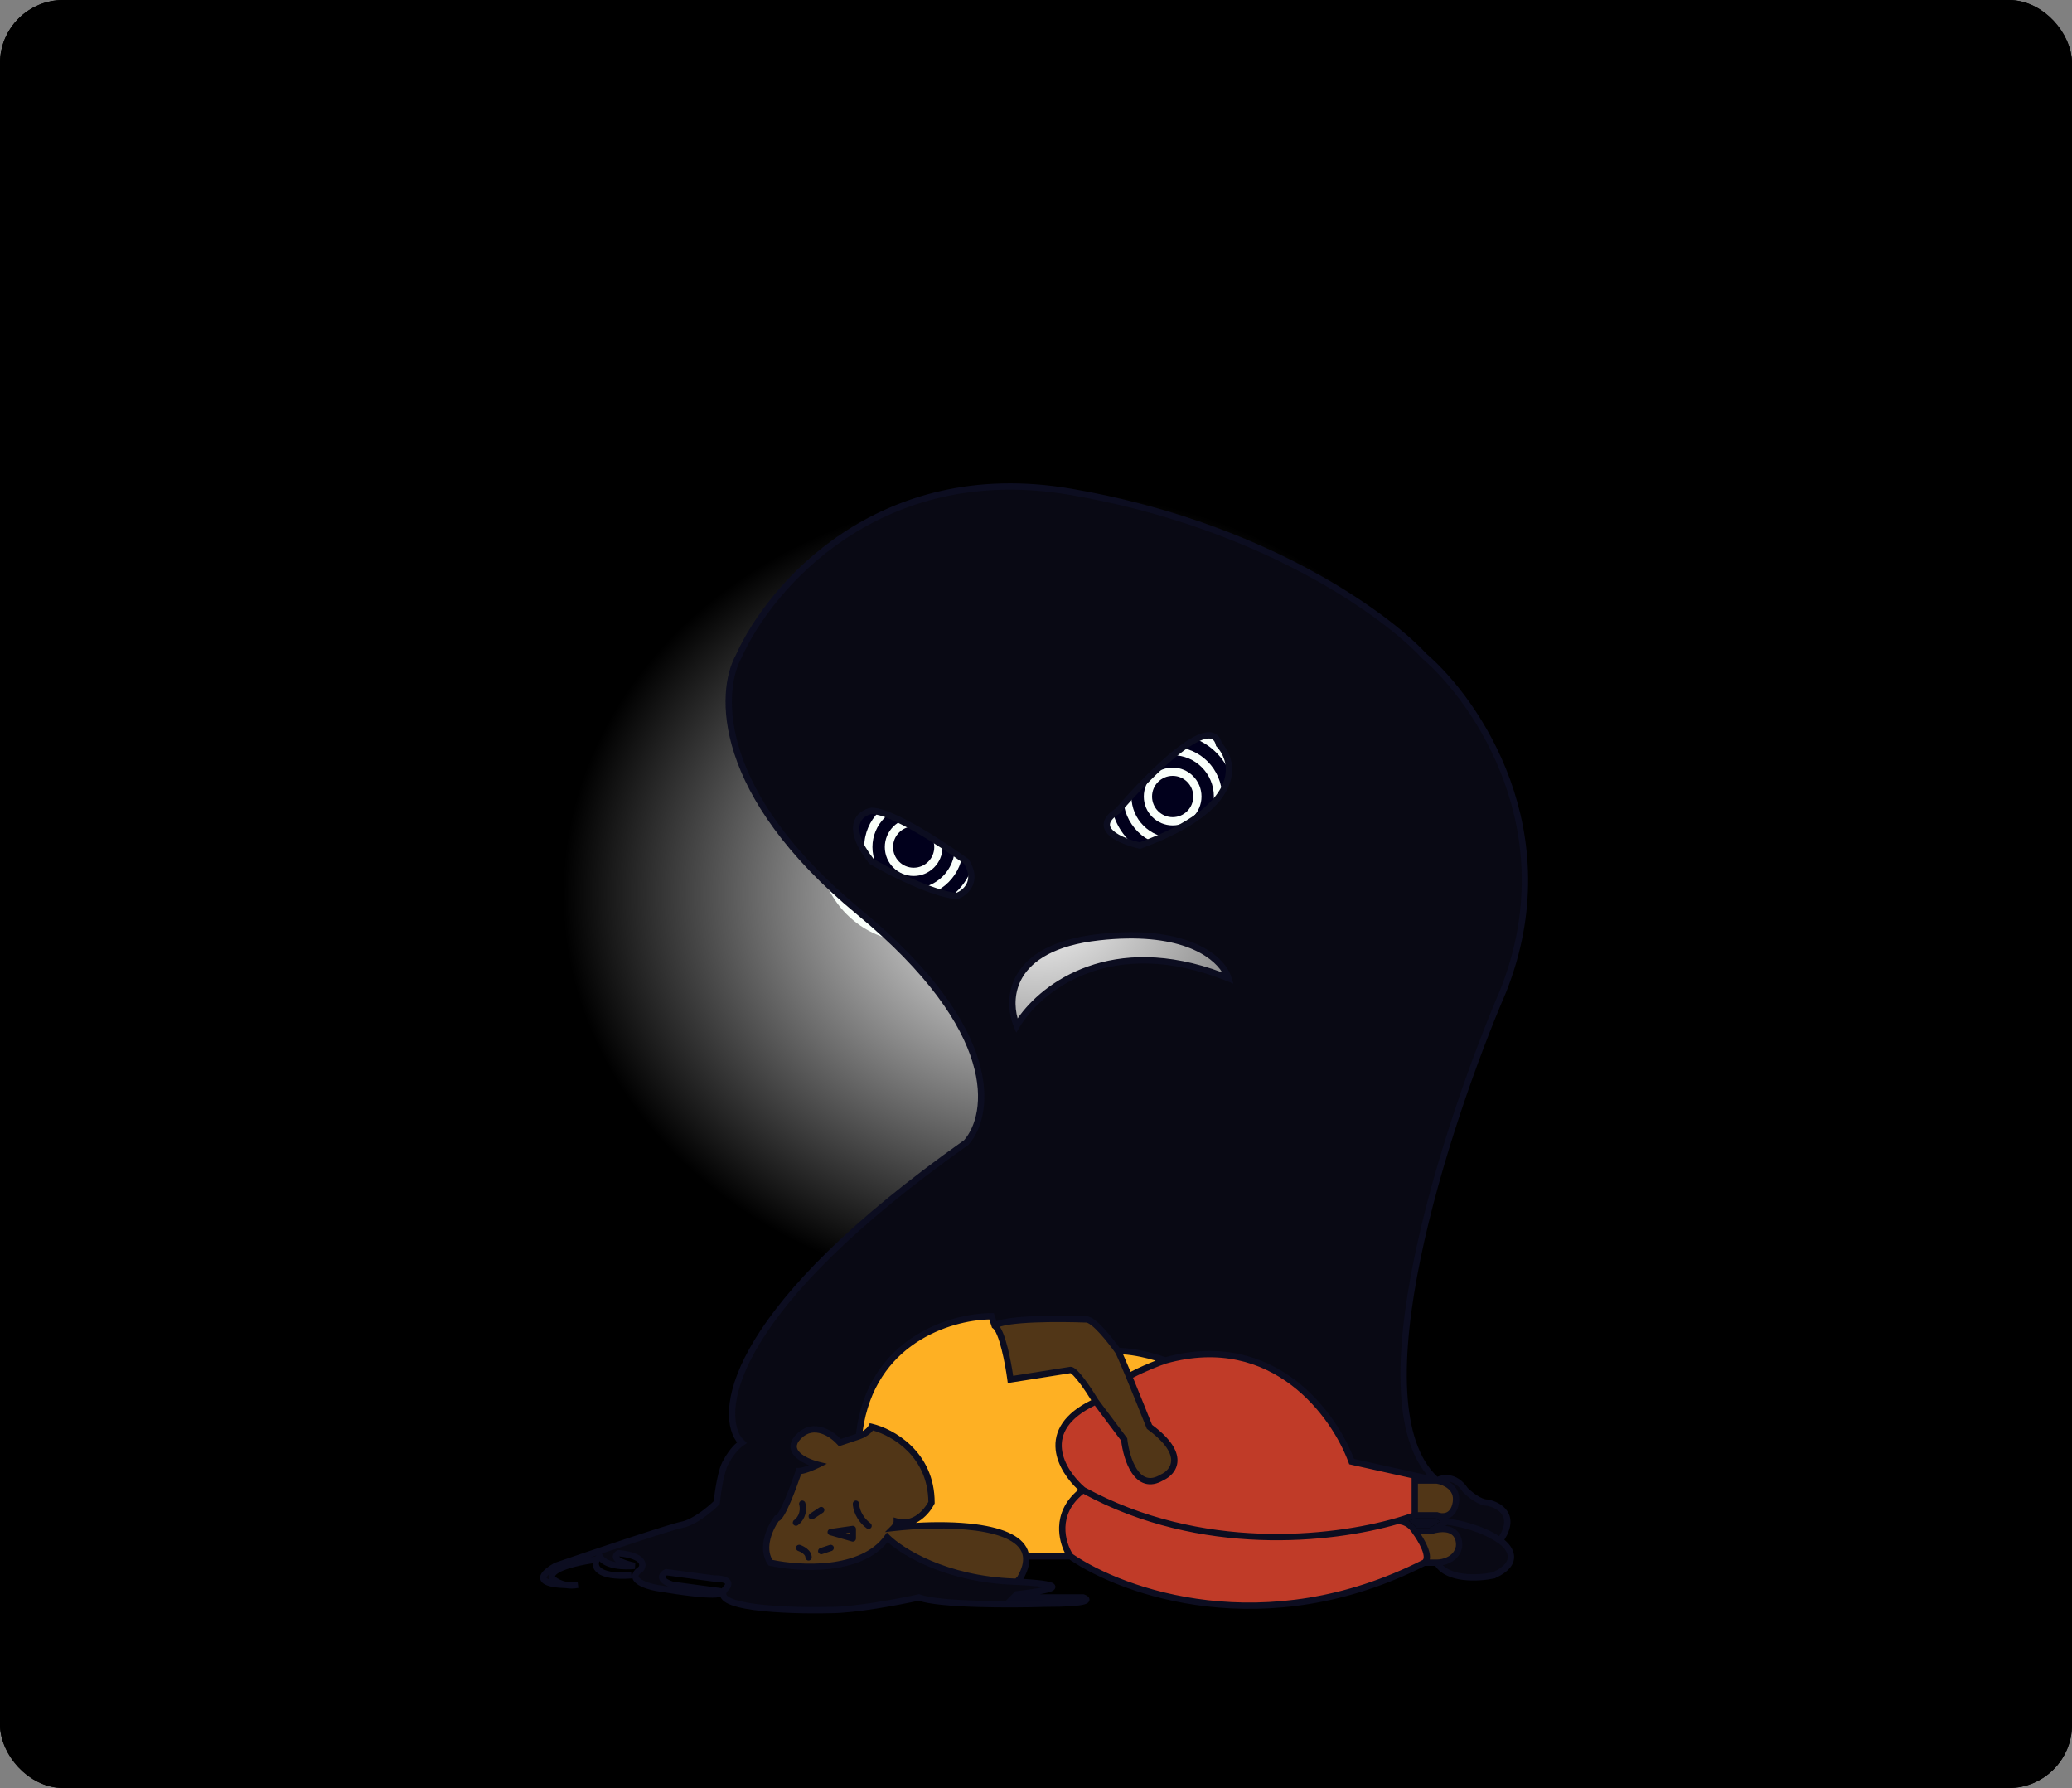 <svg width="328" height="283" viewBox="0 0 328 283" fill="none" xmlns="http://www.w3.org/2000/svg">
<rect x="0" y="0" width="328" height="283" fill="#808080" stroke="none"/>
<g clip-path="url(#clip0_708_505)">
<rect width="328" height="283" rx="10" fill="url(#paint0_radial_708_505)"/>
<path d="M200.64 126.07C200.64 134.374 193.922 141.106 185.634 141.106C177.346 141.106 170.628 134.374 170.628 126.07C170.628 117.767 177.346 111.035 185.634 111.035C193.922 111.035 200.64 117.767 200.64 126.07Z" fill="#F9FFFA"/>
<path d="M199.335 126.071C199.335 133.652 193.201 139.799 185.634 139.799C178.067 139.799 171.933 133.652 171.933 126.071C171.933 118.489 178.067 112.343 185.634 112.343C193.201 112.343 199.335 118.489 199.335 126.071Z" fill="#01001C"/>
<path d="M197.378 126.07C197.378 132.569 192.12 137.837 185.634 137.837C179.148 137.837 173.89 132.569 173.89 126.07C173.89 119.572 179.148 114.304 185.634 114.304C192.12 114.304 197.378 119.572 197.378 126.07Z" fill="#F9FFFA"/>
<path d="M195.421 126.071C195.421 131.486 191.039 135.876 185.634 135.876C180.229 135.876 175.848 131.486 175.848 126.071C175.848 120.655 180.229 116.265 185.634 116.265C191.039 116.265 195.421 120.655 195.421 126.071Z" fill="#01001C"/>
<path d="M193.463 126.071C193.463 130.403 189.958 133.915 185.634 133.915C181.31 133.915 177.805 130.403 177.805 126.071C177.805 121.738 181.31 118.226 185.634 118.226C189.958 118.226 193.463 121.738 193.463 126.071Z" fill="#F9FFFA"/>
<path d="M192.159 126.071C192.159 129.681 189.238 132.608 185.634 132.608C182.031 132.608 179.11 129.681 179.11 126.071C179.11 122.46 182.031 119.534 185.634 119.534C189.238 119.534 192.159 122.46 192.159 126.071Z" fill="#01001C"/>
<path d="M190.201 126.071C190.201 128.598 188.157 130.647 185.634 130.647C183.112 130.647 181.067 128.598 181.067 126.071C181.067 123.543 183.112 121.495 185.634 121.495C188.157 121.495 190.201 123.543 190.201 126.071Z" fill="#F9FFFA"/>
<path d="M188.896 126.071C188.896 127.876 187.436 129.339 185.634 129.339C183.833 129.339 182.372 127.876 182.372 126.071C182.372 124.266 183.833 122.802 185.634 122.802C187.436 122.802 188.896 124.266 188.896 126.071Z" fill="#01001C"/>
<path d="M159.64 134.07C159.64 142.374 152.922 149.106 144.634 149.106C136.346 149.106 129.628 142.374 129.628 134.07C129.628 125.767 136.346 119.035 144.634 119.035C152.922 119.035 159.64 125.767 159.64 134.07Z" fill="#F9FFFA"/>
<path d="M158.335 134.071C158.335 141.652 152.201 147.799 144.634 147.799C137.067 147.799 130.933 141.652 130.933 134.071C130.933 126.489 137.067 120.343 144.634 120.343C152.201 120.343 158.335 126.489 158.335 134.071Z" fill="#01001C"/>
<path d="M156.378 134.07C156.378 140.569 151.12 145.837 144.634 145.837C138.148 145.837 132.89 140.569 132.89 134.07C132.89 127.572 138.148 122.304 144.634 122.304C151.12 122.304 156.378 127.572 156.378 134.07Z" fill="#F9FFFA"/>
<path d="M154.421 134.071C154.421 139.486 150.039 143.876 144.634 143.876C139.229 143.876 134.848 139.486 134.848 134.071C134.848 128.655 139.229 124.265 144.634 124.265C150.039 124.265 154.421 128.655 154.421 134.071Z" fill="#01001C"/>
<path d="M152.463 134.071C152.463 138.403 148.958 141.915 144.634 141.915C140.31 141.915 136.805 138.403 136.805 134.071C136.805 129.738 140.31 126.226 144.634 126.226C148.958 126.226 152.463 129.738 152.463 134.071Z" fill="#F9FFFA"/>
<path d="M151.159 134.071C151.159 137.681 148.238 140.608 144.634 140.608C141.031 140.608 138.11 137.681 138.11 134.071C138.11 130.46 141.031 127.534 144.634 127.534C148.238 127.534 151.159 130.46 151.159 134.071Z" fill="#01001C"/>
<path d="M149.201 134.071C149.201 136.598 147.157 138.647 144.634 138.647C142.112 138.647 140.067 136.598 140.067 134.071C140.067 131.543 142.112 129.495 144.634 129.495C147.157 129.495 149.201 131.543 149.201 134.071Z" fill="#F9FFFA"/>
<path d="M147.896 134.071C147.896 135.876 146.436 137.339 144.634 137.339C142.833 137.339 141.372 135.876 141.372 134.071C141.372 132.266 142.833 130.802 144.634 130.802C146.436 130.802 147.896 132.266 147.896 134.071Z" fill="#01001C"/>
<path fill-rule="evenodd" clip-rule="evenodd" d="M152.96 180.835C116.16 206.835 113.627 223.001 116.96 227.835L117.46 228.334C116.26 229.134 115.294 230.668 114.96 231.334C114.16 232.534 113.627 236.168 113.46 237.834C112.46 238.834 109.96 240.934 107.96 241.334C105.96 241.734 93.794 245.834 87.96 247.834C84.023 250.131 86.769 250.791 89.631 250.862C88.564 250.674 87.792 250.166 87.46 249.834C86.66 248.234 91.794 247.168 94.46 246.834L94.96 246.334C95.76 247.934 98.96 248.001 100.46 247.834C96.86 247.034 97.293 246.168 97.96 245.834C101.96 246.234 101.96 247.668 101.46 248.334C99.06 249.934 102.127 251.001 103.96 251.334C113.56 252.934 114.627 252.334 113.96 251.834L106.46 250.834C104.06 250.034 104.794 249.168 105.46 248.834L112.96 249.834C115.76 249.834 115.46 250.834 114.96 251.334C111.76 254.534 124.627 255.001 131.46 254.834C135.46 254.834 142.46 253.501 145.46 252.834C148.66 254.034 160.127 254.001 165.46 253.834C172.66 253.834 172.46 253.168 171.46 252.834H160.46L160.96 252.334C170.98 251.178 165.406 250.548 160.96 250.355C160.792 250.347 160.625 250.341 160.46 250.334C149.66 249.934 142.627 245.501 140.46 243.334C136.46 248.934 126.46 248.334 121.96 247.334C120.36 244.934 121.96 241.668 122.96 240.334C123.76 240.334 125.627 235.334 126.46 232.834C127.26 232.834 128.794 232.168 129.46 231.834C127.46 231.334 124.06 229.734 126.46 227.334C128.86 224.934 131.794 227.001 132.96 228.334L135.96 227.334C137.56 212.134 150.627 208.334 156.96 208.334L157.46 209.834C159.06 208.634 167.794 208.668 171.96 208.834C173.16 208.834 175.794 212.168 176.96 213.834C179.76 213.834 183.127 214.834 184.46 215.334C201.66 210.534 211.294 224.001 213.96 231.334L227.46 234.334C214.26 222.734 228.96 177.834 237.96 156.834C247.96 131.634 233.794 111.001 225.46 103.835C219.46 97.335 199.86 83.035 169.46 77.835C139.06 72.635 121.794 93.001 116.96 103.835C113.794 109.501 113.16 125.535 135.96 144.335C158.76 163.135 156.794 176.501 152.96 180.835ZM176.96 128.334C172.56 131.134 177.46 133.168 180.46 133.834C196.86 127.834 195.627 120.668 192.96 117.834C191.76 112.634 181.794 122.668 176.96 128.334ZM137.96 128.334C141.16 128.334 149.294 133.668 152.96 136.334C154.96 139.534 152.794 141.334 151.46 141.834C147.46 141.434 140.794 138.001 137.96 136.334C133.56 130.734 136.127 128.668 137.96 128.334ZM194.46 154.834C175.66 147.234 164.294 156.668 160.96 162.334C159.294 158.334 159.56 149.934 173.96 148.334C188.36 146.734 193.627 152.001 194.46 154.834Z" fill="#090914"/>
<path d="M135.96 227.334L132.96 228.334C131.794 227.001 128.86 224.934 126.46 227.334C124.06 229.734 127.46 231.334 129.46 231.834C128.794 232.168 127.26 232.834 126.46 232.834C125.627 235.334 123.76 240.334 122.96 240.334C121.96 241.668 120.36 244.934 121.96 247.334C126.46 248.334 136.46 248.934 140.46 243.334C142.627 245.501 149.66 249.934 160.46 250.334C160.625 250.341 160.792 250.347 160.96 250.355L161.46 249.834C162.266 248.47 162.554 247.313 162.432 246.334C161.767 241.001 148.924 240.989 141.46 241.834C141.86 241.434 141.96 241.001 141.96 240.834C144.76 241.634 146.794 239.168 147.46 237.834C147.46 230.025 141.127 226.581 137.96 225.834C137.56 226.634 136.46 227.168 135.96 227.334Z" fill="#513617"/>
<path d="M227.46 234.334L213.96 231.334C211.294 224.001 201.66 210.534 184.46 215.334C183.467 215.668 180.927 216.634 178.72 217.834C179.803 220.448 181.128 223.743 181.96 225.834C187.96 230.234 185.794 233.001 183.96 233.834C179.96 236.234 178.294 230.834 177.96 227.834L173.46 221.834C163.86 226.234 168.127 233.001 171.46 235.834C189.998 246.012 210.765 243.748 221.155 240.749C222.199 240.448 223.139 240.139 223.96 239.834V234.334H227.46Z" fill="#C03B28"/>
<path d="M157.46 209.834L156.96 208.334C150.627 208.334 137.56 212.134 135.96 227.334C136.46 227.168 137.56 226.634 137.96 225.834C141.127 226.581 147.46 230.025 147.46 237.834C146.794 239.168 144.76 241.634 141.96 240.834C141.96 241.001 141.86 241.434 141.46 241.834C148.924 240.989 161.767 241.001 162.432 246.334H169.46C168.127 244.334 166.66 239.434 171.46 235.834C168.127 233.001 163.86 226.234 173.46 221.834C172.46 220.168 170.26 216.834 169.46 216.834L159.96 218.334C159.627 215.834 158.66 210.634 157.46 209.834Z" fill="#FEB023"/>
<path d="M184.46 215.334C183.127 214.834 179.76 213.834 176.96 213.834C177.138 214.081 177.851 215.739 178.72 217.834C180.927 216.634 183.467 215.668 184.46 215.334Z" fill="#FEB023"/>
<path d="M231.96 235.834C230.36 233.434 228.294 233.834 227.46 234.334C228.627 234.501 230.86 235.434 230.46 237.834C230.06 240.234 228.294 240.168 227.46 239.834L228.96 240.834C230.627 241.001 234.66 241.834 237.46 243.834C240.26 239.834 237.294 238.168 235.46 237.834C234.26 237.834 232.627 236.501 231.96 235.834Z" fill="#090914"/>
<path d="M236.46 249.334C240.86 247.334 238.96 244.834 237.46 243.834C234.66 241.834 230.627 241.001 228.96 240.834L226.46 242.334C230.46 241.134 231.127 243.501 230.96 244.834C230.56 246.834 228.46 247.334 227.46 247.334C229.06 250.134 234.127 249.834 236.46 249.334Z" fill="#090914"/>
<path d="M176.96 213.834C175.794 212.168 173.16 208.834 171.96 208.834C167.794 208.668 159.06 208.634 157.46 209.834C158.66 210.634 159.627 215.834 159.96 218.334L169.46 216.834C170.26 216.834 172.46 220.168 173.46 221.834L177.96 227.834C178.294 230.834 179.96 236.234 183.96 233.834C185.794 233.001 187.96 230.234 181.96 225.834C181.128 223.743 179.803 220.448 178.72 217.834C177.851 215.739 177.138 214.081 176.96 213.834Z" fill="#513617"/>
<path d="M227.46 247.334C228.46 247.334 230.56 246.834 230.96 244.834C231.127 243.501 230.46 241.134 226.46 242.334H223.96C224.96 243.668 226.66 246.534 225.46 247.334H227.46Z" fill="#513617"/>
<path d="M227.46 239.834C228.294 240.168 230.06 240.234 230.46 237.834C230.86 235.434 228.627 234.501 227.46 234.334H223.96V239.834H227.46Z" fill="#513617"/>
<path d="M225.46 247.334C226.66 246.534 224.96 243.668 223.96 242.334C223.645 241.777 222.642 240.68 221.155 240.749C210.765 243.748 189.998 246.012 171.46 235.834C166.66 239.434 168.127 244.334 169.46 246.334C177.627 252.001 200.26 260.134 225.46 247.334Z" fill="#C03B28"/>
<path fill-rule="evenodd" clip-rule="evenodd" d="M169.376 78.327C139.276 73.178 122.192 93.335 117.417 104.038L117.408 104.059L117.397 104.078C114.398 109.445 113.573 125.226 136.278 143.949C147.723 153.385 153.009 161.504 154.927 167.865C156.845 174.228 155.389 178.844 153.335 181.166L153.296 181.209L153.249 181.243C134.877 194.223 125.104 204.718 120.337 212.532C115.576 220.337 115.877 225.331 117.347 227.514L118.245 228.412L117.738 228.75C116.645 229.479 115.727 230.92 115.408 231.558L115.394 231.586L115.376 231.612C115.217 231.85 115.051 232.246 114.89 232.769C114.731 233.283 114.588 233.884 114.463 234.508C114.213 235.755 114.04 237.063 113.958 237.884L113.94 238.062L113.814 238.188C113.295 238.706 112.398 239.501 111.372 240.219C110.357 240.93 109.162 241.604 108.058 241.825C107.097 242.017 103.594 243.128 99.554 244.459C98.162 244.918 96.712 245.401 95.291 245.877L95.407 246.111C95.688 246.672 96.446 247.051 97.489 247.246C97.375 247.154 97.28 247.056 97.205 246.952C97.095 246.8 97.023 246.626 97.01 246.435C96.998 246.244 97.048 246.073 97.126 245.932C97.274 245.666 97.528 245.491 97.737 245.387L97.866 245.322L98.01 245.337C100.033 245.539 101.201 246.011 101.771 246.652C102.071 246.989 102.199 247.366 102.186 247.735C102.175 248.092 102.034 248.403 101.86 248.634L101.809 248.703L101.738 248.75C101.171 249.128 101.085 249.376 101.079 249.463C101.075 249.533 101.114 249.684 101.418 249.905C102.016 250.342 103.142 250.677 104.046 250.842C104.668 250.945 105.253 251.04 105.804 251.125C105.423 250.969 105.122 250.804 104.893 250.627C104.571 250.38 104.347 250.073 104.312 249.706C104.278 249.34 104.445 249.044 104.624 248.843C104.803 248.641 105.032 248.489 105.237 248.387L105.374 248.318L112.994 249.334C113.702 249.336 114.248 249.4 114.661 249.517C115.074 249.634 115.412 249.822 115.611 250.116C115.825 250.43 115.818 250.773 115.727 251.047C115.64 251.308 115.474 251.528 115.314 251.688C114.96 252.041 114.947 252.24 114.962 252.319C114.98 252.417 115.085 252.598 115.475 252.82C116.245 253.258 117.679 253.603 119.515 253.851C123.147 254.342 128.041 254.417 131.448 254.334L131.46 254.334C135.399 254.334 142.349 253.013 145.352 252.346L145.497 252.314L145.636 252.366C146.37 252.641 147.629 252.86 149.236 253.023C150.828 253.184 152.715 253.287 154.676 253.347C158.596 253.467 162.786 253.418 165.445 253.334L165.453 253.334H159.253L160.73 251.857L160.903 251.838C162.946 251.602 164.318 251.39 165.175 251.204C164.885 251.16 164.554 251.118 164.192 251.08C163.215 250.977 162.044 250.902 160.939 250.854C160.771 250.847 160.605 250.84 160.442 250.834C150.121 250.452 143.162 246.427 140.521 244.078C138.361 246.727 134.883 247.897 131.457 248.306C127.828 248.739 124.145 248.332 121.852 247.822L121.656 247.779L121.544 247.612C120.636 246.249 120.657 244.67 121.001 243.311C121.345 241.953 122.028 240.744 122.56 240.034L122.71 239.834H122.88C122.894 239.822 122.913 239.803 122.937 239.777C123.032 239.673 123.154 239.501 123.297 239.259C123.581 238.779 123.906 238.099 124.238 237.324C124.902 235.779 125.572 233.918 125.986 232.676L126.1 232.334H126.46C126.762 232.334 127.271 232.198 127.838 231.99C127.912 231.963 127.985 231.935 128.058 231.907C127.302 231.607 126.525 231.192 125.965 230.659C125.511 230.225 125.153 229.668 125.135 228.992C125.118 228.313 125.449 227.638 126.107 226.981C127.463 225.625 129.003 225.528 130.327 225.959C131.472 226.331 132.465 227.094 133.109 227.758L135.499 226.961C136.384 219.39 140.094 214.605 144.407 211.719C148.761 208.805 153.712 207.834 156.96 207.834H157.321L157.749 209.121C157.902 209.06 158.066 209.007 158.235 208.959C158.664 208.837 159.176 208.737 159.742 208.654C160.876 208.487 162.267 208.383 163.727 208.322C166.645 208.201 169.879 208.251 171.972 208.334C172.227 208.337 172.475 208.423 172.695 208.533C172.924 208.648 173.159 208.805 173.391 208.987C173.857 209.35 174.356 209.841 174.842 210.372C175.737 211.349 176.624 212.501 177.221 213.337C179.947 213.393 183.079 214.302 184.482 214.809C193.171 212.433 199.986 214.639 204.961 218.385C209.831 222.052 212.927 227.185 214.334 230.905L225.928 233.482C223.306 230.378 222.065 225.751 221.767 220.312C221.426 214.082 222.317 206.678 223.896 199.008C227.054 183.669 232.99 167.164 237.498 156.644C247.385 131.719 233.376 111.301 225.134 104.213L225.112 104.195L225.093 104.174C219.171 97.758 199.673 83.51 169.376 78.327ZM223.46 233.958L213.584 231.763L213.49 231.505C212.183 227.91 209.159 222.798 204.36 219.184C199.583 215.587 193.038 213.464 184.607 215.812C183.683 216.123 181.421 216.983 179.355 218.062C180.381 220.548 181.582 223.532 182.372 225.517C185.319 227.706 186.422 229.601 186.398 231.179C186.373 232.783 185.195 233.814 184.193 234.277C183.115 234.918 182.124 235.074 181.239 234.81C180.363 234.549 179.686 233.904 179.17 233.138C178.177 231.66 177.664 229.551 177.479 228.026L173.305 222.46C171.17 223.491 169.828 224.626 169.04 225.764C168.215 226.956 167.978 228.181 168.107 229.367C168.369 231.76 170.132 234.036 171.746 235.421C190.114 245.483 210.707 243.244 221.017 240.268C221.914 240.009 222.731 239.745 223.46 239.484V233.958ZM224.05 240.334C223.713 240.458 223.358 240.582 222.985 240.706C223.554 241.034 223.976 241.478 224.232 241.834H226.322L228.026 240.812L227.309 240.334H224.05ZM229.074 241.349L228.789 241.52C229.569 241.584 230.171 241.852 230.616 242.27C231.423 243.03 231.55 244.145 231.456 244.896L231.454 244.914L231.451 244.932C231.215 246.112 230.47 246.847 229.671 247.275C229.248 247.502 228.803 247.647 228.394 247.732C229.17 248.497 230.376 248.91 231.745 249.075C233.41 249.276 235.173 249.093 236.303 248.857C238.385 247.897 238.751 246.935 238.676 246.265C238.588 245.488 237.893 244.724 237.183 244.25L237.176 244.246L237.17 244.241C234.558 242.376 230.789 241.548 229.074 241.349ZM227.183 247.834H225.58C200.358 260.59 177.685 252.571 169.305 246.834H162.959C162.946 247.766 162.629 248.788 161.996 249.906C162.795 249.952 163.592 250.011 164.297 250.086C164.799 250.138 165.261 250.199 165.645 250.269C166.016 250.336 166.359 250.419 166.597 250.531C166.701 250.579 166.879 250.675 166.987 250.856C167.05 250.962 167.089 251.1 167.067 251.252C167.046 251.397 166.976 251.506 166.912 251.58C166.795 251.714 166.632 251.8 166.496 251.86C166.347 251.925 166.162 251.987 165.945 252.046C165.61 252.139 165.167 252.234 164.602 252.334H171.541L171.618 252.36C171.761 252.407 171.908 252.467 172.034 252.54C172.138 252.599 172.326 252.721 172.417 252.934C172.471 253.061 172.488 253.214 172.437 253.369C172.391 253.513 172.3 253.614 172.221 253.68C172.072 253.805 171.872 253.883 171.673 253.94C170.87 254.171 169.05 254.334 165.468 254.334C162.794 254.418 158.587 254.468 154.645 254.346C152.672 254.286 150.759 254.182 149.135 254.018C147.611 253.863 146.298 253.651 145.428 253.354C142.357 254.029 135.466 255.333 131.466 255.334C128.04 255.418 123.088 255.343 119.381 254.842C117.546 254.594 115.936 254.233 114.98 253.689C114.578 253.46 114.207 253.151 114.044 252.731C113.934 252.768 113.817 252.793 113.699 252.811C113.467 252.848 113.174 252.868 112.815 252.872C111.384 252.885 108.681 252.628 103.878 251.827L103.871 251.826C102.942 251.657 101.621 251.292 100.828 250.713C100.436 250.427 100.043 249.99 100.082 249.399C100.117 248.851 100.513 248.383 101.101 247.974C101.153 247.887 101.184 247.793 101.187 247.702C101.19 247.602 101.162 247.471 101.024 247.317C100.728 246.984 99.933 246.554 98.072 246.349C98.054 246.362 98.04 246.374 98.029 246.384C98.093 246.46 98.263 246.6 98.657 246.773C99.072 246.954 99.686 247.15 100.569 247.346L100.515 248.331C99.731 248.418 98.506 248.445 97.359 248.239C96.471 248.079 95.509 247.757 94.897 247.105L94.877 247.125C94.812 247.281 94.785 247.453 94.814 247.617C94.845 247.793 94.946 248.003 95.222 248.208C95.807 248.645 97.147 249.034 99.925 248.835L99.996 249.833C97.173 250.035 95.514 249.674 94.624 249.01C94.162 248.665 93.907 248.238 93.829 247.789C93.807 247.667 93.8 247.547 93.803 247.43C92.566 247.617 91.041 247.924 89.819 248.333C89.074 248.583 88.494 248.854 88.155 249.127C87.987 249.262 87.915 249.368 87.89 249.436C87.877 249.469 87.871 249.501 87.882 249.545C88.177 249.807 88.811 250.202 89.682 250.362C90.282 250.376 90.888 250.364 91.434 250.335L91.558 251.325C90.837 251.469 90.171 251.459 89.582 251.36C88.865 251.341 88.143 251.286 87.52 251.174C86.912 251.064 86.309 250.887 85.926 250.566C85.72 250.395 85.547 250.156 85.508 249.845C85.47 249.538 85.573 249.248 85.739 248.993C86.059 248.503 86.715 247.982 87.708 247.402L87.751 247.377L87.798 247.361C90.716 246.361 95.218 244.835 99.241 243.509C103.243 242.191 106.824 241.052 107.862 240.844C108.758 240.665 109.814 240.089 110.799 239.4C111.693 238.774 112.485 238.085 112.981 237.604C113.072 236.755 113.242 235.509 113.483 234.311C113.612 233.668 113.762 233.032 113.934 232.474C114.099 231.94 114.293 231.443 114.527 231.084C114.84 230.465 115.645 229.173 116.701 228.282L116.575 228.156L116.549 228.118C114.707 225.448 114.638 219.955 119.483 212.012C124.345 204.041 134.226 193.465 152.623 180.46C154.385 178.432 155.796 174.214 153.969 168.154C152.128 162.048 146.998 154.084 135.642 144.72C112.773 125.863 113.188 109.594 116.513 103.61C121.417 92.641 138.864 72.094 169.545 77.342C200.015 82.554 219.707 96.88 225.808 103.474C234.235 110.736 248.525 131.568 238.425 157.019L238.42 157.031C233.929 167.511 228.016 183.953 224.875 199.21C223.304 206.84 222.432 214.149 222.766 220.257C223.092 226.219 224.562 230.936 227.542 233.733C228.049 233.516 228.743 233.376 229.505 233.504C230.466 233.665 231.486 234.242 232.348 235.514C232.665 235.827 233.196 236.284 233.783 236.665C234.41 237.073 235.014 237.334 235.46 237.334H235.505L235.55 237.342C236.529 237.52 237.889 238.063 238.617 239.187C239.339 240.302 239.34 241.812 238.14 243.715C238.835 244.276 239.555 245.132 239.67 246.153C239.819 247.478 238.941 248.756 236.667 249.789L236.618 249.812L236.565 249.823C235.359 250.082 233.452 250.289 231.625 250.068C229.919 249.862 228.149 249.264 227.183 247.834ZM237.323 243.136C238.362 241.469 238.213 240.402 237.778 239.731C237.273 238.951 236.258 238.496 235.411 238.334C234.671 238.317 233.879 237.92 233.238 237.504C232.563 237.065 231.961 236.542 231.607 236.188L231.572 236.153L231.544 236.112C230.816 235.019 230.018 234.606 229.349 234.491C229.529 234.601 229.705 234.725 229.871 234.865C230.642 235.518 231.186 236.521 230.953 237.916C230.732 239.248 230.102 240.002 229.311 240.323C229.279 240.336 229.247 240.348 229.215 240.359C230.937 240.563 234.57 241.349 237.323 243.136ZM227.423 234.834H224.46V239.334H227.557L227.646 239.37C227.983 239.505 228.494 239.575 228.935 239.396C229.335 239.234 229.789 238.821 229.967 237.752C230.134 236.748 229.762 236.084 229.225 235.628C228.673 235.161 227.94 234.914 227.423 234.834ZM86.992 250.013C86.862 249.73 86.842 249.434 86.931 249.151C86.761 249.302 86.647 249.431 86.577 249.539C86.535 249.604 86.515 249.65 86.507 249.68C86.499 249.708 86.5 249.721 86.5 249.721C86.5 249.721 86.5 249.725 86.507 249.735C86.514 249.747 86.531 249.769 86.566 249.799C86.653 249.871 86.794 249.944 86.992 250.013ZM93.581 246.452C93.807 246.418 94.023 246.387 94.227 246.36L94.417 246.171C94.136 246.265 93.857 246.359 93.581 246.452ZM114.241 251.42C114.343 251.267 114.467 251.121 114.607 250.981C114.697 250.89 114.756 250.798 114.778 250.731C114.788 250.7 114.788 250.686 114.788 250.683C114.788 250.683 114.787 250.682 114.784 250.678C114.772 250.659 114.691 250.565 114.388 250.479C114.091 250.395 113.636 250.334 112.96 250.334H112.927L105.56 249.352C105.484 249.401 105.418 249.454 105.372 249.507C105.337 249.545 105.321 249.575 105.313 249.593C105.31 249.601 105.309 249.606 105.308 249.609L105.308 249.612L105.308 249.613C105.308 249.613 105.308 249.615 105.309 249.618C105.309 249.618 105.31 249.622 105.311 249.625C105.314 249.633 105.32 249.646 105.332 249.664C105.357 249.702 105.407 249.761 105.503 249.835C105.694 249.982 106.026 250.159 106.574 250.345L114.156 251.356L114.241 251.42ZM160.756 249.845L161.059 249.53C161.809 248.245 162.038 247.216 161.936 246.396C161.798 245.289 161.03 244.403 159.693 243.706C158.354 243.007 156.519 242.542 154.43 242.263C150.259 241.706 145.226 241.911 141.517 242.331L140.095 242.492L141.107 241.481C141.257 241.33 141.347 241.178 141.399 241.054C141.425 240.991 141.441 240.937 141.45 240.896C141.457 240.866 141.459 240.847 141.46 240.839C141.46 240.835 141.46 240.834 141.46 240.834V240.171L142.098 240.353C143.312 240.701 144.364 240.348 145.217 239.73C146.033 239.137 146.638 238.317 146.96 237.714C146.897 230.59 141.314 227.282 138.189 226.409C137.931 226.755 137.59 227.031 137.272 227.24C136.846 227.519 136.406 227.713 136.118 227.809L132.803 228.914L132.584 228.663C132.04 228.041 131.086 227.257 130.018 226.91C128.985 226.574 127.858 226.644 126.814 227.688C126.272 228.23 126.127 228.656 126.135 228.967C126.143 229.282 126.31 229.606 126.655 229.935C127.361 230.608 128.61 231.106 129.582 231.349L130.893 231.677L129.684 232.281C129.337 232.455 128.77 232.713 128.183 232.929C127.748 233.088 127.259 233.242 126.83 233.305C126.407 234.549 125.781 236.265 125.157 237.719C124.819 238.506 124.475 239.233 124.158 239.769C124.001 240.034 123.838 240.273 123.676 240.452C123.594 240.541 123.5 240.629 123.393 240.698C123.355 240.722 123.311 240.747 123.263 240.768C122.81 241.408 122.255 242.431 121.97 243.557C121.68 244.702 121.683 245.886 122.272 246.89C124.49 247.359 127.948 247.717 131.339 247.313C134.848 246.894 138.175 245.673 140.053 243.044L140.397 242.563L140.814 242.981C142.886 245.053 149.797 249.439 160.479 249.835C160.571 249.838 160.663 249.842 160.756 249.845ZM162.848 245.834H168.595C168.053 244.757 167.605 243.281 167.661 241.667C167.728 239.729 168.522 237.623 170.684 235.812C169.09 234.323 167.39 232.014 167.113 229.476C166.959 228.066 167.247 226.597 168.218 225.195C169.114 223.9 170.574 222.688 172.744 221.621C172.259 220.838 171.612 219.851 170.984 219.008C170.602 218.494 170.237 218.047 169.926 217.732C169.771 217.575 169.641 217.463 169.539 217.394C169.498 217.366 169.469 217.35 169.452 217.342L159.532 218.908L159.465 218.4C159.3 217.163 158.978 215.258 158.551 213.569C158.337 212.724 158.1 211.947 157.848 211.34C157.723 211.036 157.598 210.786 157.476 210.595C157.351 210.398 157.25 210.295 157.183 210.25L157.04 210.155L156.601 208.838C153.515 208.908 148.968 209.87 144.963 212.55C140.987 215.211 137.53 219.575 136.566 226.502C136.618 226.471 136.671 226.438 136.724 226.404C137.079 226.17 137.37 225.897 137.513 225.611L137.69 225.257L138.075 225.348C141.353 226.12 147.96 229.693 147.96 237.834V237.952L147.907 238.058C147.546 238.781 146.823 239.799 145.804 240.539C145.549 240.724 145.274 240.892 144.981 241.034C148.073 240.855 151.528 240.867 154.562 241.272C156.7 241.557 158.667 242.042 160.156 242.819C161.504 243.522 162.521 244.501 162.848 245.834ZM173.876 221.555L178.442 227.643L178.457 227.779C178.62 229.246 179.107 231.253 180 232.58C180.443 233.239 180.953 233.682 181.525 233.852C182.081 234.018 182.79 233.953 183.703 233.405L183.727 233.391L183.753 233.379C184.58 233.004 185.381 232.238 185.398 231.164C185.415 230.071 184.63 228.412 181.665 226.237L181.549 226.153L181.496 226.019C180.664 223.928 179.34 220.636 178.258 218.026C177.824 216.979 177.43 216.044 177.123 215.341C176.969 214.989 176.839 214.699 176.736 214.482C176.685 214.374 176.642 214.288 176.608 214.223C176.573 214.156 176.557 214.13 176.555 214.127L176.551 214.121C175.976 213.299 175.039 212.068 174.104 211.047C173.636 210.535 173.179 210.089 172.776 209.775C172.575 209.618 172.398 209.503 172.249 209.428C172.094 209.351 172.002 209.334 171.96 209.334H171.95L171.94 209.334C169.866 209.251 166.655 209.201 163.769 209.321C162.324 209.381 160.972 209.484 159.888 209.643C159.345 209.723 158.88 209.815 158.508 209.921C158.425 209.945 158.348 209.968 158.278 209.992C158.292 210.014 158.307 210.036 158.321 210.059C158.483 210.315 158.633 210.622 158.772 210.957C159.05 211.628 159.301 212.457 159.52 213.324C159.904 214.842 160.203 216.519 160.385 217.761L169.421 216.334H169.46C169.715 216.334 169.941 216.458 170.102 216.567C170.278 216.687 170.459 216.849 170.638 217.03C170.996 217.393 171.394 217.883 171.786 218.411C172.568 219.461 173.37 220.713 173.876 221.555ZM171.508 236.43C169.426 238.092 168.719 239.993 168.66 241.702C168.599 243.454 169.221 245.038 169.825 245.978C177.936 251.557 200.292 259.541 225.202 246.905C225.302 246.829 225.377 246.694 225.373 246.411C225.368 246.099 225.263 245.691 225.072 245.223C224.694 244.293 224.046 243.282 223.56 242.634L223.541 242.609L223.525 242.581C223.261 242.114 222.426 241.22 221.235 241.246C210.806 244.242 190.094 246.494 171.508 236.43ZM226.335 246.834H227.46C227.894 246.834 228.585 246.723 229.199 246.393C229.796 246.074 230.298 245.564 230.466 244.754C230.534 244.175 230.41 243.45 229.93 242.998C229.471 242.566 228.525 242.237 226.604 242.813L226.534 242.834H224.918C225.31 243.437 225.717 244.153 225.998 244.846C226.208 245.361 226.365 245.903 226.373 246.395C226.375 246.541 226.364 246.69 226.335 246.834ZM178.971 217.135C180.367 216.411 181.836 215.788 182.942 215.358C181.548 214.941 179.596 214.478 177.782 214.362C177.86 214.532 177.946 214.727 178.039 214.941C178.299 215.535 178.619 216.291 178.971 217.135ZM166.204 251.453C166.204 251.453 166.202 251.452 166.198 251.449C166.203 251.452 166.204 251.453 166.204 251.453ZM186.633 119.401C183.424 121.939 179.749 125.835 177.341 128.659L177.292 128.716L177.229 128.756C176.163 129.434 175.793 129.988 175.72 130.374C175.654 130.722 175.805 131.096 176.269 131.512C176.732 131.927 177.427 132.305 178.216 132.624C178.949 132.919 179.733 133.153 180.427 133.314C188.489 130.343 192.095 127.132 193.411 124.428C194.712 121.752 193.814 119.471 192.596 118.177L192.503 118.078L192.473 117.947C192.344 117.386 192.12 117.124 191.891 117.001C191.648 116.871 191.284 116.836 190.756 116.969C189.689 117.239 188.251 118.122 186.633 119.401ZM193.414 117.589C193.234 116.915 192.892 116.402 192.362 116.119C191.812 115.825 191.162 115.835 190.511 115.999C189.222 116.325 187.641 117.33 186.013 118.617C182.751 121.196 179.054 125.114 176.628 127.953C175.532 128.663 174.887 129.4 174.738 130.188C174.579 131.03 175.015 131.731 175.601 132.256C176.189 132.783 177.007 133.214 177.842 133.551C178.684 133.891 179.58 134.151 180.352 134.322L180.495 134.354L180.632 134.304C188.872 131.289 192.816 127.937 194.31 124.865C195.794 121.814 194.816 119.144 193.414 117.589ZM137.915 127.834H137.96C138.869 127.834 140.057 128.204 141.335 128.749C142.63 129.302 144.08 130.062 145.535 130.901C148.446 132.579 151.411 134.589 153.254 135.93L153.333 135.987L153.384 136.069C154.458 137.787 154.458 139.223 153.907 140.321C153.376 141.379 152.381 142.023 151.636 142.302L151.527 142.343L151.411 142.332C149.326 142.123 146.597 141.136 144.07 140.016C141.53 138.891 139.138 137.607 137.707 136.765L137.625 136.717L137.567 136.643C135.34 133.808 134.758 131.727 135.138 130.236C135.525 128.718 136.844 128.029 137.871 127.842L137.915 127.834ZM138.005 128.835C137.211 128.992 136.357 129.502 136.107 130.483C135.848 131.499 136.175 133.229 138.295 135.951C139.706 136.777 142.022 138.015 144.475 139.102C146.939 140.193 149.488 141.107 151.391 141.324C151.961 141.085 152.651 140.594 153.013 139.872C153.372 139.158 153.459 138.12 152.586 136.681C150.758 135.355 147.867 133.399 145.036 131.767C143.599 130.939 142.187 130.2 140.942 129.669C139.707 129.142 138.696 128.847 138.005 128.835ZM173.905 147.837C188.396 146.227 194.003 151.508 194.94 154.693L195.232 155.685L194.273 155.298C175.729 147.801 164.614 157.109 161.391 162.588L160.884 163.451L160.499 162.527C159.623 160.424 159.245 157.151 161.005 154.179C162.773 151.194 166.617 148.647 173.905 147.837ZM193.492 153.921C191.856 151.276 186.516 147.442 174.015 148.831C166.903 149.621 163.414 152.074 161.865 154.689C160.549 156.912 160.577 159.349 161.095 161.195C165.044 155.456 176.041 147.399 193.492 153.921Z" fill="#0C0D20"/>
<path d="M222.985 240.706C223.358 240.582 223.713 240.458 224.05 240.334H227.309L228.026 240.812L226.322 241.834H224.232C223.976 241.478 223.554 241.034 222.985 240.706Z" fill="#0C0D20"/>
<path fill-rule="evenodd" clip-rule="evenodd" d="M126.879 237.515C127.147 237.448 127.418 237.611 127.485 237.879C127.949 239.735 126.905 240.998 126.277 241.416C126.048 241.569 125.737 241.507 125.584 241.277C125.431 241.048 125.493 240.737 125.723 240.584C126.095 240.336 126.851 239.465 126.515 238.121C126.448 237.853 126.611 237.582 126.879 237.515ZM135.5 237.5C135.776 237.5 136 237.724 136 238C136 238.53 136.341 240.006 137.8 241.1C138.021 241.266 138.066 241.579 137.9 241.8C137.734 242.021 137.421 242.066 137.2 241.9C135.459 240.594 135 238.804 135 238C135 237.724 135.224 237.5 135.5 237.5ZM130.416 238.723C130.569 238.953 130.507 239.263 130.277 239.416L128.777 240.416C128.548 240.569 128.237 240.507 128.084 240.277C127.931 240.048 127.993 239.737 128.223 239.584L129.723 238.584C129.952 238.431 130.263 238.493 130.416 238.723ZM135.328 241.622C135.437 241.717 135.5 241.855 135.5 242V243.5C135.5 243.657 135.426 243.805 135.301 243.899C135.176 243.994 135.014 244.024 134.863 243.981L131.363 242.981C131.136 242.916 130.985 242.701 131.001 242.466C131.017 242.231 131.196 242.039 131.429 242.005L134.929 241.505C135.073 241.485 135.218 241.527 135.328 241.622ZM133.892 242.663L134.5 242.837V242.577L133.892 242.663ZM126.026 244.842C126.113 244.58 126.396 244.438 126.658 244.526C126.952 244.624 127.384 244.824 127.753 245.125C128.114 245.418 128.5 245.879 128.5 246.5C128.5 246.776 128.276 247 128 247C127.724 247 127.5 246.776 127.5 246.5C127.5 246.321 127.386 246.115 127.122 245.901C126.866 245.692 126.548 245.543 126.342 245.474C126.08 245.387 125.938 245.104 126.026 244.842ZM131.974 244.842C132.062 245.104 131.92 245.387 131.658 245.474L130.158 245.974C129.896 246.062 129.613 245.92 129.526 245.658C129.438 245.396 129.58 245.113 129.842 245.026L131.342 244.526C131.604 244.438 131.887 244.58 131.974 244.842Z" fill="#0C0D20"/>
</g>
<rect x="2" y="2" width="324" height="279" rx="8" stroke="black" stroke-width="4"/>
<defs>
<radialGradient id="paint0_radial_708_505" cx="0" cy="0" r="1" gradientUnits="userSpaceOnUse" gradientTransform="translate(164 141.5) rotate(90) scale(141.5 164)">
<stop stop-color="white"/>
<stop offset="0.453"/>
</radialGradient>
<clipPath id="clip0_708_505">
<rect width="328" height="283" rx="10" fill="white"/>
</clipPath>
</defs>
</svg>
